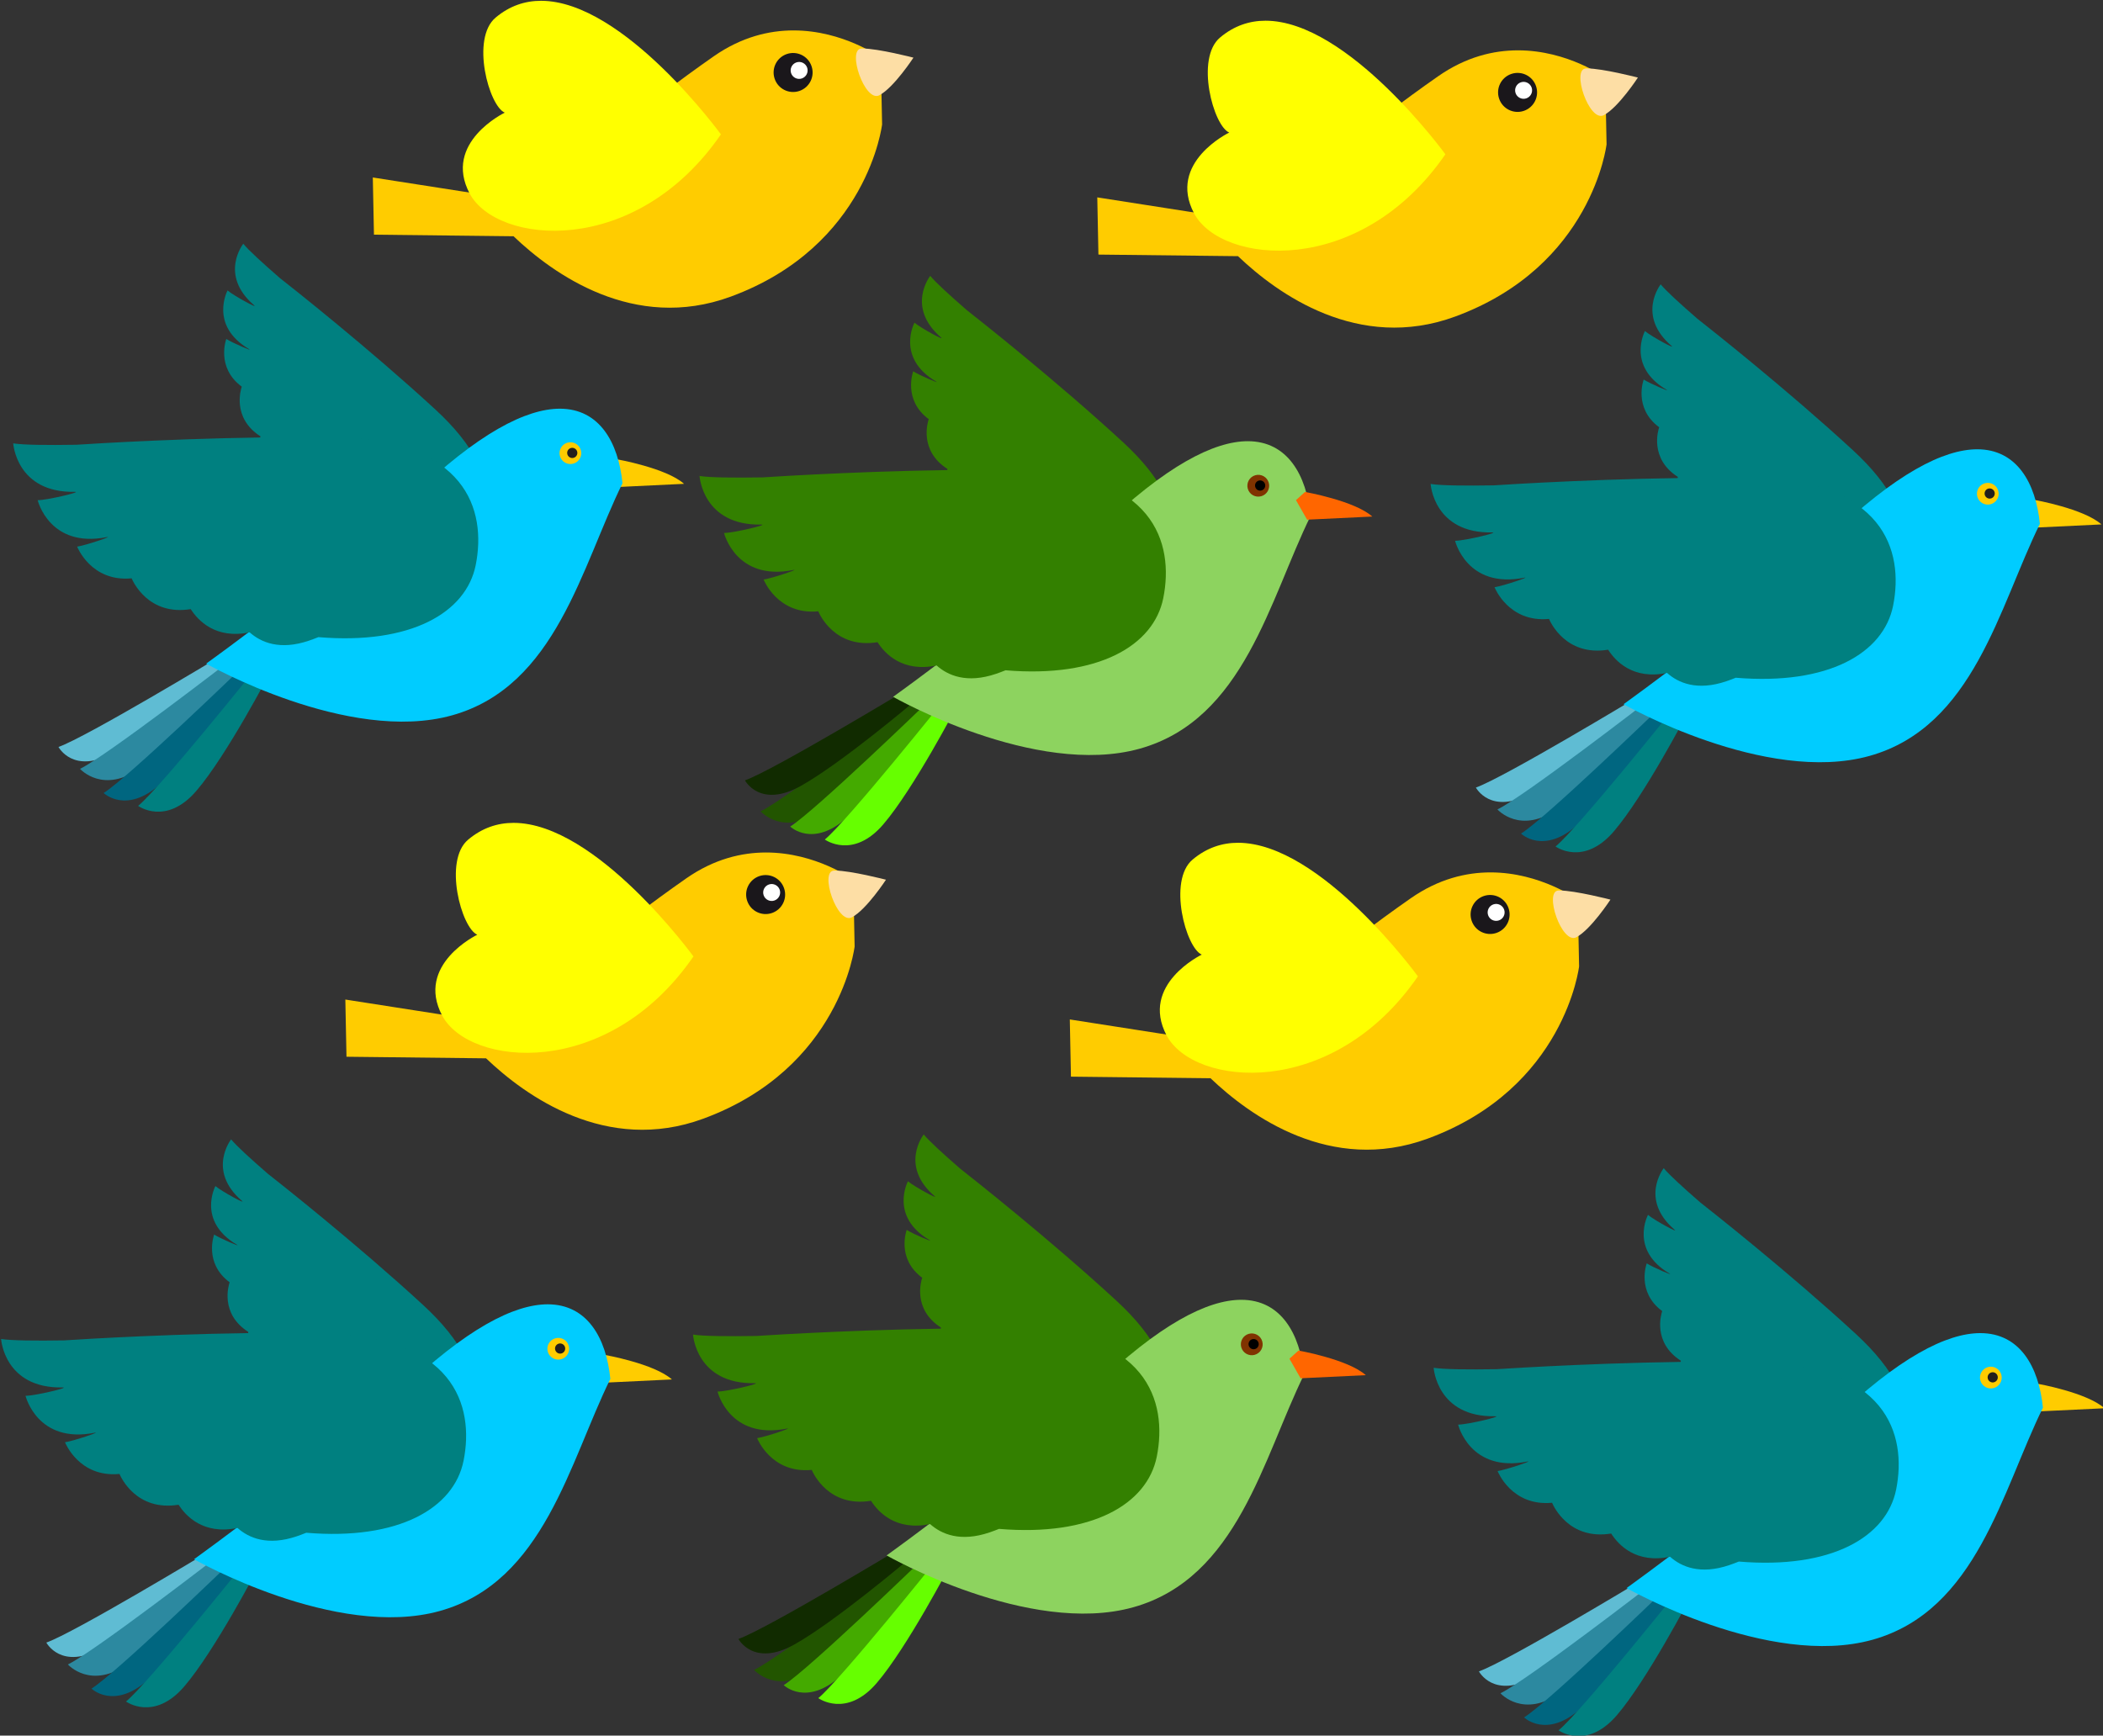 <?xml version="1.0" encoding="UTF-8" standalone="no"?>
<!-- Created with Inkscape (http://www.inkscape.org/) -->

<svg
   width="8.935in"
   height="7.375in"
   viewBox="0 0 226.954 187.329"
   version="1.1"
   id="svg5"
   sodipodi:docname="10birds.svg"
   xmlns:inkscape="http://www.inkscape.org/namespaces/inkscape"
   xmlns:sodipodi="http://sodipodi.sourceforge.net/DTD/sodipodi-0.dtd"
   xmlns:xlink="http://www.w3.org/1999/xlink"
   xmlns="http://www.w3.org/2000/svg"
   xmlns:svg="http://www.w3.org/2000/svg">
  <rect x="0" y="0" width="226.954" height="187.329" fill="#333333" stroke="none"/>
  <sodipodi:namedview
     id="namedview7"
     pagecolor="#ffffff"
     bordercolor="#000000"
     borderopacity="0.25"
     inkscape:showpageshadow="2"
     inkscape:pageopacity="0.0"
     inkscape:pagecheckerboard="0"
     inkscape:deskcolor="#d1d1d1"
     inkscape:document-units="mm"
     showgrid="false" />
  <defs
     id="defs2">
    <linearGradient
       id="linearGradient31343-5"
       gradientUnits="userSpaceOnUse"
       gradientTransform="matrix(0.036,1.793,1.793,-0.036,210.37,334.48)">
      <stop
         id="stop31345-5"
         style="stop-color:#fddea5"
         offset="0" />
      <stop
         id="stop31347-8"
         style="stop-color:#f5a800"
         offset="1" />
    </linearGradient>
    <clipPath
       id="clipPath31355-3"
       clipPathUnits="userSpaceOnUse">
      <path
         id="path31357-0"
         d="M 0,504 H 504 V 0 H 0 Z" />
    </clipPath>
    <linearGradient
       inkscape:collect="always"
       xlink:href="#linearGradient31343-5"
       id="linearGradient5582"
       gradientUnits="userSpaceOnUse"
       gradientTransform="matrix(0.036,1.793,1.793,-0.036,210.37,334.48)" />
    <linearGradient
       inkscape:collect="always"
       xlink:href="#linearGradient31343-5"
       id="linearGradient1020"
       gradientUnits="userSpaceOnUse"
       gradientTransform="matrix(0.036,1.793,1.793,-0.036,210.37,334.48)" />
    <linearGradient
       inkscape:collect="always"
       xlink:href="#linearGradient31343-5"
       id="linearGradient1278"
       gradientUnits="userSpaceOnUse"
       gradientTransform="matrix(0.036,1.793,1.793,-0.036,210.37,334.48)" />
    <linearGradient
       inkscape:collect="always"
       xlink:href="#linearGradient31343-5"
       id="linearGradient1280"
       gradientUnits="userSpaceOnUse"
       gradientTransform="matrix(0.036,1.793,1.793,-0.036,210.37,334.48)" />
  </defs>
  <g
     inkscape:label="Layer 1"
     inkscape:groupmode="layer"
     id="layer1"
     transform="translate(-11.866,-183.542)">
    <g
       id="g1574"
       transform="matrix(-0.146,0,0,0.146,148.144,229.742)">
      <g
         id="g31313"
         style="fill:#ffcc00"
         transform="matrix(-4.924,0,0,-4.924,1286.4,1889.1)">
        <g
           id="g31319"
           style="fill:#ffcc00">
          <g
             id="g31321"
             style="fill:#ffcc00">
            <path
               id="path31329"
               style="fill:#ffcc00"
               d="m 174.72,316.05 c -10.35,-7.2 -23.001,-17.766 -30.053,-21.499 l -21.138,3.297 0.171,-8.588 20.952,-0.238 c 5.897,-5.634 18.049,-14.409 32.593,-9.069 20.612,7.569 22.735,25.862 22.735,25.862 l -0.199,10.018 c 0,0 -5.579,4.092 -13.096,4.092 -3.668,0 -7.797,-0.974 -11.965,-3.875" />
          </g>
        </g>
      </g>
      <g
         id="g31331"
         inkscape:export-ydpi="72"
         inkscape:export-xdpi="72"
         inkscape:export-filename="C:\Users\star\Desktop\siteLUCIANA.png"
         transform="matrix(-4.924,0,0,-4.924,1286.4,1889.1)">
        <g
           id="g31333">
          <g
             id="g31339">
            <g
               id="g31341">
              <path
                 id="path31349"
                 style="fill:url(#linearGradient5582)"
                 d="m 196.9,317.21 c -2.267,-0.061 0.489,-8.189 2.68,-7.014 2.191,1.174 5.106,5.644 5.106,5.644 0,0 -5.304,1.371 -7.648,1.371 -0.048,0 -0.093,0 -0.138,-0.001" />
            </g>
          </g>
        </g>
      </g>
      <g
         id="g31351"
         inkscape:export-ydpi="72"
         inkscape:export-xdpi="72"
         inkscape:export-filename="C:\Users\star\Desktop\siteLUCIANA.png"
         transform="matrix(-4.924,0,0,-4.924,1286.4,1889.1)">
        <g
           id="g31353"
           clip-path="url(#clipPath31355-3)">
          <g
             id="g31359"
             transform="translate(183.85,312.67)">
            <path
               id="path31361"
               style="fill:#1a171b"
               d="M 0,0 C 0.518,-1.533 2.178,-2.352 3.71,-1.834 5.241,-1.314 6.065,0.347 5.542,1.879 5.025,3.412 3.363,4.23 1.829,3.712 0.301,3.191 -0.52,1.531 0,0" />
          </g>
          <g
             id="g31363"
             transform="translate(186.32,313.51)">
            <path
               id="path31365"
               style="fill:#ffffff"
               d="M 0,0 C 0.226,-0.664 0.95,-1.021 1.613,-0.795 2.28,-0.569 2.637,0.153 2.414,0.818 2.185,1.485 1.461,1.841 0.797,1.615 0.131,1.39 -0.226,0.667 0,0" />
          </g>
        </g>
      </g>
      <g
         id="g31367"
         style="fill:#ffff00"
         inkscape:export-ydpi="72"
         inkscape:export-filename="C:\Users\star\Desktop\siteLUCIANA.png"
         transform="matrix(-4.924,0,0,-4.924,1286.4,1889.1)"
         inkscape:export-xdpi="72">
        <g
           id="g31369"
           style="fill:#ffff00">
          <g
             id="g31375"
             style="fill:#ffff00">
            <g
               id="g31377"
               style="fill:#ffff00">
              <path
                 id="path31385"
                 style="fill:#ffff00"
                 d="m 141.96,321.85 c -3.748,-3.15 -1,-13.274 1.377,-14.27 0,0 -9.328,-4.474 -5.274,-12.135 4.054,-7.661 24.874,-9.776 37.721,8.873 0,0 -14.574,20.053 -26.998,20.056 -2.396,0 -4.71,-0.745 -6.826,-2.524" />
            </g>
          </g>
        </g>
      </g>
    </g>
    <g
       id="g29995"
       inkscape:export-ydpi="72"
       inkscape:export-xdpi="72"
       inkscape:export-filename="C:\Users\star\Desktop\siteLUCIANA.png"
       transform="matrix(0.724,0,0,0.724,-179.804,274.137)">
      <g
         id="g20316"
         style="fill:#ffcc00"
         inkscape:export-ydpi="72"
         inkscape:export-filename="C:\Users\star\Desktop\siteLUCIANA.png"
         transform="matrix(1.25,0,0,-1.25,354.89,76.859)"
         inkscape:export-xdpi="72">
        <path
           id="path20318"
           style="fill:#ffcc00"
           d="M 0,0 C 0,0 5.903,-1.043 8.001,-2.926 L 0.248,-3.297 -1.075,-0.973 Z" />
      </g>
      <g
         id="g29954">
        <g
           id="g20168"
           style="fill:#5fbcd3"
           inkscape:export-ydpi="72"
           inkscape:export-filename="C:\Users\star\Desktop\siteLUCIANA.png"
           transform="matrix(1.25,0,0,-1.25,191.72,664.58)"
           inkscape:export-xdpi="72">
          <g
             id="g20170"
             style="fill:#5fbcd3">
            <g
               id="g20176"
               style="fill:#5fbcd3">
              <g
                 id="g20178"
                 style="fill:#5fbcd3">
                <path
                   id="path20186"
                   style="fill:#5fbcd3"
                   d="m 63.94,435.87 c 0,0 1.774,-3.374 6.628,-0.671 4.856,2.705 13.616,10.146 13.616,10.146 l -1.033,1.283 c 0,0 -15.938,-9.618 -19.211,-10.758" />
              </g>
            </g>
          </g>
        </g>
        <g
           id="g20188"
           style="fill:#2c89a0"
           inkscape:export-ydpi="72"
           inkscape:export-filename="C:\Users\star\Desktop\siteLUCIANA.png"
           transform="matrix(1.25,0,0,-1.25,191.72,664.58)"
           inkscape:export-xdpi="72">
          <g
             id="g20190"
             style="fill:#2c89a0">
            <g
               id="g20196"
               style="fill:#2c89a0">
              <g
                 id="g20198"
                 style="fill:#2c89a0">
                <path
                   id="path20206"
                   style="fill:#2c89a0"
                   d="m 66.511,433.26 c 0,0 2.747,-3.113 7.26,0.129 4.516,3.241 11.77,11.598 11.77,11.598 l -1.173,1.157 c 0,0 -14.735,-11.377 -17.857,-12.884" />
              </g>
            </g>
          </g>
        </g>
        <g
           id="g20208"
           style="fill:#006680"
           inkscape:export-ydpi="72"
           inkscape:export-filename="C:\Users\star\Desktop\siteLUCIANA.png"
           transform="matrix(1.25,0,0,-1.25,191.72,664.58)"
           inkscape:export-xdpi="72">
          <g
             id="g20210"
             style="fill:#006680">
            <g
               id="g20216"
               style="fill:#006680">
              <g
                 id="g20218"
                 style="fill:#006680">
                <path
                   id="path20226"
                   style="fill:#006680"
                   d="m 69.326,430.38 c 0,0 2.679,-2.621 6.807,1.101 4.127,3.722 10.804,12.666 10.804,12.666 l -1.293,1.019 c 0,0 -13.383,-12.943 -16.318,-14.786" />
              </g>
            </g>
          </g>
        </g>
        <g
           id="g20228"
           style="fill:#008080"
           inkscape:export-ydpi="72"
           inkscape:export-filename="C:\Users\star\Desktop\siteLUCIANA.png"
           transform="matrix(1.25,0,0,-1.25,191.72,664.58)"
           inkscape:export-xdpi="72">
          <g
             id="g20230"
             style="fill:#008080">
            <g
               id="g20236"
               style="fill:#008080">
              <g
                 id="g20238"
                 style="fill:#008080">
                <path
                   id="path20246"
                   style="fill:#008080"
                   d="m 73.44,428.84 c 0,0 3.324,-2.421 6.944,1.794 3.622,4.216 8.775,14.099 8.775,14.099 l -1.413,0.847 c 0,0 -11.629,-14.538 -14.306,-16.74" />
              </g>
            </g>
          </g>
        </g>
        <g
           id="g20248"
           style="fill:#008080"
           inkscape:export-ydpi="72"
           inkscape:export-filename="C:\Users\star\Desktop\siteLUCIANA.png"
           transform="matrix(1.25,0,0,-1.25,191.72,664.58)"
           inkscape:export-xdpi="72">
          <g
             id="g20250"
             style="fill:#008080">
            <g
               id="g20256"
               style="fill:#008080">
              <g
                 id="g20258"
                 style="fill:#008080">
                <path
                   id="path20266"
                   style="fill:#008080"
                   d="m 87.264,488.55 c 0.546,-0.467 -2.391,1.108 -3.162,1.765 0,0 -2.228,-4.162 2.556,-6.992 0.589,-0.349 -1.939,0.713 -2.706,1.208 0,0 -1.273,-3.386 1.845,-5.692 -0.113,-0.324 -1.189,-3.732 2.226,-5.921 -0.205,-1.233 -0.179,-3.714 2.69,-5.373 0.163,-1.421 0.971,-3.201 3.674,-4.354 0.278,-0.116 0.573,-0.232 0.884,-0.345 6.057,-6.415 12.009,-7.629 15.69,-4.874 4.253,3.185 7.317,9.487 -2.048,18.117 -7.983,7.358 -17.244,14.664 -18.574,15.706 -2.052,1.783 -3.727,3.312 -4.362,4.088 0,0 -2.925,-3.704 1.287,-7.333" />
              </g>
            </g>
          </g>
        </g>
        <g
           id="g20268"
           style="fill:#00ccff"
           inkscape:export-ydpi="72"
           inkscape:export-filename="C:\Users\star\Desktop\siteLUCIANA.png"
           transform="matrix(1.25,0,0,-1.25,191.72,664.58)"
           inkscape:export-xdpi="72">
          <g
             id="g20270"
             style="fill:#00ccff">
            <g
               id="g20276"
               style="fill:#00ccff">
              <g
                 id="g20278"
                 style="fill:#00ccff">
                <path
                   id="path20286"
                   style="fill:#00ccff"
                   d="m 106.07,465.68 c -9.27,-8.96 -24.52,-19.872 -24.52,-19.872 0,0 16.915,-9.637 29.331,-6.165 12.417,3.472 15.451,17.788 20.317,27.677 -0.49,4.863 -2.746,8.891 -7.469,8.892 -3.987,0 -9.732,-2.87 -17.659,-10.532" />
              </g>
            </g>
          </g>
        </g>
        <g
           id="g20288"
           style="fill:#008080"
           inkscape:export-ydpi="72"
           inkscape:export-filename="C:\Users\star\Desktop\siteLUCIANA.png"
           transform="matrix(1.25,0,0,-1.25,191.72,664.58)"
           inkscape:export-xdpi="72">
          <g
             id="g20290"
             style="fill:#008080">
            <g
               id="g20296"
               style="fill:#008080">
              <g
                 id="g20298"
                 style="fill:#008080">
                <path
                   id="path20306"
                   style="fill:#008080"
                   d="m 66.051,471.91 c -3.415,-0.055 -6.262,-0.027 -7.508,0.166 0,0 0.371,-5.919 7.351,-5.78 0.906,0.019 -3.166,-0.971 -4.435,-0.999 0,0 1.405,-5.762 8.251,-4.4 0.845,0.168 -2.41,-0.957 -3.544,-1.137 0,0 1.649,-4.237 6.497,-3.78 0.167,-0.396 2.018,-4.486 7.047,-3.671 0.844,-1.323 2.946,-3.623 7.022,-2.767 1.342,-1.194 3.589,-2.182 7.086,-0.991 0.357,0.121 0.731,0.262 1.115,0.416 11.042,-0.923 17.629,2.933 18.761,8.596 1.31,6.543 -1.108,15.005 -17.103,15.228 -1.245,0.017 -2.499,0.025 -3.752,0.025 -12.479,0 -24.864,-0.78 -26.788,-0.906" />
              </g>
            </g>
          </g>
        </g>
        <g
           id="g20320"
           style="fill:#ffcc00"
           inkscape:export-ydpi="72"
           inkscape:export-filename="C:\Users\star\Desktop\siteLUCIANA.png"
           transform="matrix(1.25,0,0,-1.25,346.39,76.378)"
           inkscape:export-xdpi="72">
          <path
             id="path20322"
             style="fill:#ffcc00"
             d="M 0,0 C 0.194,-0.691 0.908,-1.093 1.6,-0.9 2.288,-0.707 2.692,0.007 2.498,0.698 2.305,1.388 1.59,1.791 0.9,1.598 0.21,1.405 -0.191,0.689 0,0" />
        </g>
        <g
           id="g20324"
           style="fill:#241f1c"
           inkscape:export-ydpi="72"
           inkscape:export-filename="C:\Users\star\Desktop\siteLUCIANA.png"
           transform="matrix(1.25,0,0,-1.25,347.5,76.112)"
           inkscape:export-xdpi="72">
          <path
             id="path20326"
             style="fill:#241f1c"
             d="M 0,0 C 0.09,-0.323 0.423,-0.513 0.746,-0.422 1.069,-0.332 1.259,0.003 1.168,0.326 1.077,0.649 0.742,0.839 0.419,0.748 0.097,0.658 -0.091,0.324 0,0" />
        </g>
      </g>
    </g>
    <g
       id="g30039"
       inkscape:export-ydpi="72"
       inkscape:export-xdpi="72"
       inkscape:export-filename="C:\Users\star\Desktop\siteLUCIANA.png"
       transform="matrix(-0.726,0,0,0.726,529.753,266.053)">
      <g
         id="g20028"
         style="fill:#225500"
         inkscape:export-ydpi="72"
         inkscape:export-filename="C:\Users\star\Desktop\siteLUCIANA.png"
         transform="matrix(1.25,0,0,-1.25,53.032,677.43)"
         inkscape:export-xdpi="72">
        <g
           id="g20030"
           style="fill:#225500">
          <g
             id="g20036"
             style="fill:#225500">
            <g
               id="g20038"
               style="fill:#225500">
              <path
                 id="path20046"
                 style="fill:#225500"
                 d="m 419.54,445.98 c 0,0 7.254,-8.357 11.769,-11.599 4.514,-3.243 7.261,-0.13 7.261,-0.13 -3.122,1.508 -17.857,12.885 -17.857,12.885 z" />
            </g>
          </g>
        </g>
      </g>
      <g
         id="g29904"
         transform="translate(-74.438,-19.496)">
        <g
           id="g20008"
           style="fill:#112b00"
           inkscape:export-ydpi="72"
           inkscape:export-filename="C:\Users\star\Desktop\siteLUCIANA.png"
           transform="matrix(1.25,0,0,-1.25,126.58,695.6)"
           inkscape:export-xdpi="72">
          <g
             id="g20010"
             style="fill:#112b00">
            <g
               id="g20016"
               style="fill:#112b00">
              <g
                 id="g20018"
                 style="fill:#112b00">
                <path
                   id="path20026"
                   style="fill:#112b00"
                   d="m 420.9,446.35 c 0,0 8.761,-7.44 13.616,-10.146 4.855,-2.703 6.63,0.671 6.63,0.671 -3.274,1.14 -19.213,10.758 -19.213,10.758 z" />
              </g>
            </g>
          </g>
        </g>
        <g
           id="g20048"
           style="fill:#44aa00"
           inkscape:export-ydpi="72"
           inkscape:export-filename="C:\Users\star\Desktop\siteLUCIANA.png"
           transform="matrix(1.25,0,0,-1.25,126.58,695.6)"
           inkscape:export-xdpi="72">
          <g
             id="g20050"
             style="fill:#44aa00">
            <g
               id="g20056"
               style="fill:#44aa00">
              <g
                 id="g20058"
                 style="fill:#44aa00">
                <path
                   id="path20066"
                   style="fill:#44aa00"
                   d="m 418.15,445.15 c 0,0 6.678,-8.944 10.805,-12.666 4.128,-3.722 6.807,-1.101 6.807,-1.101 -2.935,1.843 -16.318,14.786 -16.318,14.786 z" />
              </g>
            </g>
          </g>
        </g>
        <g
           id="g20068"
           style="fill:#66ff00"
           inkscape:export-ydpi="72"
           inkscape:export-filename="C:\Users\star\Desktop\siteLUCIANA.png"
           transform="matrix(1.25,0,0,-1.25,126.58,695.6)"
           inkscape:export-xdpi="72">
          <g
             id="g20070"
             style="fill:#66ff00">
            <g
               id="g20076"
               style="fill:#66ff00">
              <g
                 id="g20078"
                 style="fill:#66ff00">
                <path
                   id="path20086"
                   style="fill:#66ff00"
                   d="m 415.93,445.73 c 0,0 5.153,-9.882 8.774,-14.099 3.622,-4.216 6.944,-1.793 6.944,-1.793 -2.675,2.201 -14.305,16.739 -14.305,16.739 z" />
              </g>
            </g>
          </g>
        </g>
        <g
           id="g20088"
           style="fill:#338000"
           inkscape:export-ydpi="72"
           inkscape:export-filename="C:\Users\star\Desktop\siteLUCIANA.png"
           transform="matrix(1.25,0,0,-1.25,126.58,695.6)"
           inkscape:export-xdpi="72">
          <g
             id="g20090"
             style="fill:#338000">
            <g
               id="g20096"
               style="fill:#338000">
              <g
                 id="g20098"
                 style="fill:#338000">
                <path
                   id="path20106"
                   style="fill:#338000"
                   d="m 414.75,492.79 c -1.331,-1.042 -10.591,-8.347 -18.574,-15.706 -9.366,-8.63 -6.301,-14.932 -2.048,-18.117 3.68,-2.755 9.633,-1.541 15.689,4.874 0.312,0.113 0.607,0.229 0.884,0.346 2.704,1.153 3.512,2.932 3.675,4.353 2.869,1.658 2.895,4.14 2.691,5.373 3.413,2.189 2.339,5.597 2.225,5.921 3.117,2.306 1.844,5.693 1.844,5.693 -0.766,-0.497 -3.294,-1.558 -2.705,-1.209 4.783,2.83 2.555,6.992 2.555,6.992 -0.77,-0.657 -3.708,-2.232 -3.161,-1.764 4.212,3.628 1.287,7.332 1.287,7.332 -0.635,-0.776 -2.31,-2.305 -4.362,-4.088" />
              </g>
            </g>
          </g>
        </g>
        <g
           id="g20108"
           style="fill:#8dd35f"
           inkscape:export-ydpi="72"
           inkscape:export-filename="C:\Users\star\Desktop\siteLUCIANA.png"
           transform="matrix(1.25,0,0,-1.25,126.58,695.6)"
           inkscape:export-xdpi="72">
          <g
             id="g20110"
             style="fill:#8dd35f">
            <g
               id="g20116"
               style="fill:#8dd35f">
              <g
                 id="g20118"
                 style="fill:#8dd35f">
                <path
                   id="path20126"
                   style="fill:#8dd35f"
                   d="m 373.88,468.32 c 4.866,-9.89 7.9,-24.205 20.317,-27.677 12.416,-3.472 29.331,6.165 29.331,6.165 0,0 -15.25,10.911 -24.521,19.872 -7.926,7.662 -13.671,10.532 -17.658,10.532 -4.723,-10e-4 -6.979,-4.029 -7.469,-8.892" />
              </g>
            </g>
          </g>
        </g>
        <g
           id="g20128"
           style="fill:#338000"
           inkscape:export-ydpi="72"
           inkscape:export-filename="C:\Users\star\Desktop\siteLUCIANA.png"
           transform="matrix(1.25,0,0,-1.25,126.58,695.6)"
           inkscape:export-xdpi="72">
          <g
             id="g20130"
             style="fill:#338000">
            <g
               id="g20136"
               style="fill:#338000">
              <g
                 id="g20138"
                 style="fill:#338000">
                <path
                   id="path20146"
                   style="fill:#338000"
                   d="m 408.5,473.79 c -15.995,-0.223 -18.413,-8.685 -17.103,-15.228 1.131,-5.663 7.719,-9.519 18.761,-8.596 0.384,-0.154 0.758,-0.295 1.115,-0.416 3.497,-1.191 5.743,-0.203 7.085,0.991 4.076,-0.856 6.179,1.443 7.023,2.767 5.029,-0.815 6.88,3.274 7.047,3.672 4.847,-0.458 6.497,3.779 6.497,3.779 -1.134,0.179 -4.389,1.305 -3.544,1.137 6.845,-1.362 8.251,4.4 8.251,4.4 -1.27,0.028 -5.341,1.018 -4.434,0.999 6.979,-0.138 7.35,5.78 7.35,5.78 -1.246,-0.193 -4.094,-0.221 -7.508,-0.166 -1.925,0.126 -14.311,0.906 -26.789,0.906 -1.254,0 -2.506,-0.008 -3.751,-0.025" />
              </g>
            </g>
          </g>
        </g>
        <g
           id="g20156"
           style="fill:#ff6600"
           inkscape:export-ydpi="72"
           inkscape:export-filename="C:\Users\star\Desktop\siteLUCIANA.png"
           transform="matrix(1.25,0,0,-1.25,594.76,106.63)"
           inkscape:export-xdpi="72">
          <path
             id="path20158"
             style="fill:#ff6600"
             d="m 0,0 c 0,0 -5.903,-1.043 -8.001,-2.926 l 7.753,-0.371 1.323,2.324 z" />
        </g>
        <g
           id="g20160"
           style="fill:#803300"
           inkscape:export-ydpi="72"
           inkscape:export-filename="C:\Users\star\Desktop\siteLUCIANA.png"
           transform="matrix(1.25,0,0,-1.25,603.27,106.14)"
           inkscape:export-xdpi="72">
          <path
             id="path20162"
             style="fill:#803300"
             d="m 0,0 c -0.194,-0.691 -0.908,-1.093 -1.6,-0.9 -0.688,0.193 -1.092,0.907 -0.898,1.598 0.193,0.69 0.908,1.093 1.598,0.9 C -0.21,1.405 0.191,0.689 0,0" />
        </g>
        <g
           id="g20164"
           style="fill:#000000"
           inkscape:export-ydpi="72"
           inkscape:export-filename="C:\Users\star\Desktop\siteLUCIANA.png"
           transform="matrix(1.25,0,0,-1.25,602.16,105.88)"
           inkscape:export-xdpi="72">
          <path
             id="path20166"
             style="fill:#000000"
             d="m 0,0 c -0.09,-0.323 -0.423,-0.513 -0.746,-0.422 -0.323,0.09 -0.513,0.425 -0.422,0.748 0.091,0.323 0.426,0.513 0.749,0.422 C -0.097,0.658 0.091,0.324 0,0" />
        </g>
      </g>
    </g>
    <g
       id="g650"
       inkscape:export-ydpi="72"
       inkscape:export-xdpi="72"
       inkscape:export-filename="C:\Users\star\Desktop\siteLUCIANA.png"
       transform="matrix(0.724,0,0,0.724,-178.494,177.47)">
      <g
         id="g568"
         style="fill:#ffcc00"
         inkscape:export-ydpi="72"
         inkscape:export-filename="C:\Users\star\Desktop\siteLUCIANA.png"
         transform="matrix(1.25,0,0,-1.25,354.89,76.859)"
         inkscape:export-xdpi="72">
        <path
           id="path566"
           style="fill:#ffcc00"
           d="M 0,0 C 0,0 5.903,-1.043 8.001,-2.926 L 0.248,-3.297 -1.075,-0.973 Z" />
      </g>
      <g
         id="g648">
        <g
           id="g578"
           style="fill:#5fbcd3"
           inkscape:export-ydpi="72"
           inkscape:export-filename="C:\Users\star\Desktop\siteLUCIANA.png"
           transform="matrix(1.25,0,0,-1.25,191.72,664.58)"
           inkscape:export-xdpi="72">
          <g
             id="g576"
             style="fill:#5fbcd3">
            <g
               id="g574"
               style="fill:#5fbcd3">
              <g
                 id="g572"
                 style="fill:#5fbcd3">
                <path
                   id="path570"
                   style="fill:#5fbcd3"
                   d="m 63.94,435.87 c 0,0 1.774,-3.374 6.628,-0.671 4.856,2.705 13.616,10.146 13.616,10.146 l -1.033,1.283 c 0,0 -15.938,-9.618 -19.211,-10.758" />
              </g>
            </g>
          </g>
        </g>
        <g
           id="g588"
           style="fill:#2c89a0"
           inkscape:export-ydpi="72"
           inkscape:export-filename="C:\Users\star\Desktop\siteLUCIANA.png"
           transform="matrix(1.25,0,0,-1.25,191.72,664.58)"
           inkscape:export-xdpi="72">
          <g
             id="g586"
             style="fill:#2c89a0">
            <g
               id="g584"
               style="fill:#2c89a0">
              <g
                 id="g582"
                 style="fill:#2c89a0">
                <path
                   id="path580"
                   style="fill:#2c89a0"
                   d="m 66.511,433.26 c 0,0 2.747,-3.113 7.26,0.129 4.516,3.241 11.77,11.598 11.77,11.598 l -1.173,1.157 c 0,0 -14.735,-11.377 -17.857,-12.884" />
              </g>
            </g>
          </g>
        </g>
        <g
           id="g598"
           style="fill:#006680"
           inkscape:export-ydpi="72"
           inkscape:export-filename="C:\Users\star\Desktop\siteLUCIANA.png"
           transform="matrix(1.25,0,0,-1.25,191.72,664.58)"
           inkscape:export-xdpi="72">
          <g
             id="g596"
             style="fill:#006680">
            <g
               id="g594"
               style="fill:#006680">
              <g
                 id="g592"
                 style="fill:#006680">
                <path
                   id="path590"
                   style="fill:#006680"
                   d="m 69.326,430.38 c 0,0 2.679,-2.621 6.807,1.101 4.127,3.722 10.804,12.666 10.804,12.666 l -1.293,1.019 c 0,0 -13.383,-12.943 -16.318,-14.786" />
              </g>
            </g>
          </g>
        </g>
        <g
           id="g608"
           style="fill:#008080"
           inkscape:export-ydpi="72"
           inkscape:export-filename="C:\Users\star\Desktop\siteLUCIANA.png"
           transform="matrix(1.25,0,0,-1.25,191.72,664.58)"
           inkscape:export-xdpi="72">
          <g
             id="g606"
             style="fill:#008080">
            <g
               id="g604"
               style="fill:#008080">
              <g
                 id="g602"
                 style="fill:#008080">
                <path
                   id="path600"
                   style="fill:#008080"
                   d="m 73.44,428.84 c 0,0 3.324,-2.421 6.944,1.794 3.622,4.216 8.775,14.099 8.775,14.099 l -1.413,0.847 c 0,0 -11.629,-14.538 -14.306,-16.74" />
              </g>
            </g>
          </g>
        </g>
        <g
           id="g618"
           style="fill:#008080"
           inkscape:export-ydpi="72"
           inkscape:export-filename="C:\Users\star\Desktop\siteLUCIANA.png"
           transform="matrix(1.25,0,0,-1.25,191.72,664.58)"
           inkscape:export-xdpi="72">
          <g
             id="g616"
             style="fill:#008080">
            <g
               id="g614"
               style="fill:#008080">
              <g
                 id="g612"
                 style="fill:#008080">
                <path
                   id="path610"
                   style="fill:#008080"
                   d="m 87.264,488.55 c 0.546,-0.467 -2.391,1.108 -3.162,1.765 0,0 -2.228,-4.162 2.556,-6.992 0.589,-0.349 -1.939,0.713 -2.706,1.208 0,0 -1.273,-3.386 1.845,-5.692 -0.113,-0.324 -1.189,-3.732 2.226,-5.921 -0.205,-1.233 -0.179,-3.714 2.69,-5.373 0.163,-1.421 0.971,-3.201 3.674,-4.354 0.278,-0.116 0.573,-0.232 0.884,-0.345 6.057,-6.415 12.009,-7.629 15.69,-4.874 4.253,3.185 7.317,9.487 -2.048,18.117 -7.983,7.358 -17.244,14.664 -18.574,15.706 -2.052,1.783 -3.727,3.312 -4.362,4.088 0,0 -2.925,-3.704 1.287,-7.333" />
              </g>
            </g>
          </g>
        </g>
        <g
           id="g628"
           style="fill:#00ccff"
           inkscape:export-ydpi="72"
           inkscape:export-filename="C:\Users\star\Desktop\siteLUCIANA.png"
           transform="matrix(1.25,0,0,-1.25,191.72,664.58)"
           inkscape:export-xdpi="72">
          <g
             id="g626"
             style="fill:#00ccff">
            <g
               id="g624"
               style="fill:#00ccff">
              <g
                 id="g622"
                 style="fill:#00ccff">
                <path
                   id="path620"
                   style="fill:#00ccff"
                   d="m 106.07,465.68 c -9.27,-8.96 -24.52,-19.872 -24.52,-19.872 0,0 16.915,-9.637 29.331,-6.165 12.417,3.472 15.451,17.788 20.317,27.677 -0.49,4.863 -2.746,8.891 -7.469,8.892 -3.987,0 -9.732,-2.87 -17.659,-10.532" />
              </g>
            </g>
          </g>
        </g>
        <g
           id="g638"
           style="fill:#008080"
           inkscape:export-ydpi="72"
           inkscape:export-filename="C:\Users\star\Desktop\siteLUCIANA.png"
           transform="matrix(1.25,0,0,-1.25,191.72,664.58)"
           inkscape:export-xdpi="72">
          <g
             id="g636"
             style="fill:#008080">
            <g
               id="g634"
               style="fill:#008080">
              <g
                 id="g632"
                 style="fill:#008080">
                <path
                   id="path630"
                   style="fill:#008080"
                   d="m 66.051,471.91 c -3.415,-0.055 -6.262,-0.027 -7.508,0.166 0,0 0.371,-5.919 7.351,-5.78 0.906,0.019 -3.166,-0.971 -4.435,-0.999 0,0 1.405,-5.762 8.251,-4.4 0.845,0.168 -2.41,-0.957 -3.544,-1.137 0,0 1.649,-4.237 6.497,-3.78 0.167,-0.396 2.018,-4.486 7.047,-3.671 0.844,-1.323 2.946,-3.623 7.022,-2.767 1.342,-1.194 3.589,-2.182 7.086,-0.991 0.357,0.121 0.731,0.262 1.115,0.416 11.042,-0.923 17.629,2.933 18.761,8.596 1.31,6.543 -1.108,15.005 -17.103,15.228 -1.245,0.017 -2.499,0.025 -3.752,0.025 -12.479,0 -24.864,-0.78 -26.788,-0.906" />
              </g>
            </g>
          </g>
        </g>
        <g
           id="g642"
           style="fill:#ffcc00"
           inkscape:export-ydpi="72"
           inkscape:export-filename="C:\Users\star\Desktop\siteLUCIANA.png"
           transform="matrix(1.25,0,0,-1.25,346.39,76.378)"
           inkscape:export-xdpi="72">
          <path
             id="path640"
             style="fill:#ffcc00"
             d="M 0,0 C 0.194,-0.691 0.908,-1.093 1.6,-0.9 2.288,-0.707 2.692,0.007 2.498,0.698 2.305,1.388 1.59,1.791 0.9,1.598 0.21,1.405 -0.191,0.689 0,0" />
        </g>
        <g
           id="g646"
           style="fill:#241f1c"
           inkscape:export-ydpi="72"
           inkscape:export-filename="C:\Users\star\Desktop\siteLUCIANA.png"
           transform="matrix(1.25,0,0,-1.25,347.5,76.112)"
           inkscape:export-xdpi="72">
          <path
             id="path644"
             style="fill:#241f1c"
             d="M 0,0 C 0.09,-0.323 0.423,-0.513 0.746,-0.422 1.069,-0.332 1.259,0.003 1.168,0.326 1.077,0.649 0.742,0.839 0.419,0.748 0.097,0.658 -0.091,0.324 0,0" />
        </g>
      </g>
    </g>
    <g
       id="g650-8"
       inkscape:export-ydpi="72"
       inkscape:export-xdpi="72"
       inkscape:export-filename="C:\Users\star\Desktop\siteLUCIANA.png"
       transform="matrix(0.724,0,0,0.724,-25.201,277.246)">
      <g
         id="g568-0"
         style="fill:#ffcc00"
         inkscape:export-ydpi="72"
         inkscape:export-filename="C:\Users\star\Desktop\siteLUCIANA.png"
         transform="matrix(1.25,0,0,-1.25,354.89,76.859)"
         inkscape:export-xdpi="72">
        <path
           id="path566-2"
           style="fill:#ffcc00"
           d="M 0,0 C 0,0 5.903,-1.043 8.001,-2.926 L 0.248,-3.297 -1.075,-0.973 Z" />
      </g>
      <g
         id="g648-4">
        <g
           id="g578-8"
           style="fill:#5fbcd3"
           inkscape:export-ydpi="72"
           inkscape:export-filename="C:\Users\star\Desktop\siteLUCIANA.png"
           transform="matrix(1.25,0,0,-1.25,191.72,664.58)"
           inkscape:export-xdpi="72">
          <g
             id="g576-3"
             style="fill:#5fbcd3">
            <g
               id="g574-9"
               style="fill:#5fbcd3">
              <g
                 id="g572-0"
                 style="fill:#5fbcd3">
                <path
                   id="path570-5"
                   style="fill:#5fbcd3"
                   d="m 63.94,435.87 c 0,0 1.774,-3.374 6.628,-0.671 4.856,2.705 13.616,10.146 13.616,10.146 l -1.033,1.283 c 0,0 -15.938,-9.618 -19.211,-10.758" />
              </g>
            </g>
          </g>
        </g>
        <g
           id="g588-2"
           style="fill:#2c89a0"
           inkscape:export-ydpi="72"
           inkscape:export-filename="C:\Users\star\Desktop\siteLUCIANA.png"
           transform="matrix(1.25,0,0,-1.25,191.72,664.58)"
           inkscape:export-xdpi="72">
          <g
             id="g586-2"
             style="fill:#2c89a0">
            <g
               id="g584-7"
               style="fill:#2c89a0">
              <g
                 id="g582-3"
                 style="fill:#2c89a0">
                <path
                   id="path580-7"
                   style="fill:#2c89a0"
                   d="m 66.511,433.26 c 0,0 2.747,-3.113 7.26,0.129 4.516,3.241 11.77,11.598 11.77,11.598 l -1.173,1.157 c 0,0 -14.735,-11.377 -17.857,-12.884" />
              </g>
            </g>
          </g>
        </g>
        <g
           id="g598-9"
           style="fill:#006680"
           inkscape:export-ydpi="72"
           inkscape:export-filename="C:\Users\star\Desktop\siteLUCIANA.png"
           transform="matrix(1.25,0,0,-1.25,191.72,664.58)"
           inkscape:export-xdpi="72">
          <g
             id="g596-0"
             style="fill:#006680">
            <g
               id="g594-2"
               style="fill:#006680">
              <g
                 id="g592-3"
                 style="fill:#006680">
                <path
                   id="path590-9"
                   style="fill:#006680"
                   d="m 69.326,430.38 c 0,0 2.679,-2.621 6.807,1.101 4.127,3.722 10.804,12.666 10.804,12.666 l -1.293,1.019 c 0,0 -13.383,-12.943 -16.318,-14.786" />
              </g>
            </g>
          </g>
        </g>
        <g
           id="g608-9"
           style="fill:#008080"
           inkscape:export-ydpi="72"
           inkscape:export-filename="C:\Users\star\Desktop\siteLUCIANA.png"
           transform="matrix(1.25,0,0,-1.25,191.72,664.58)"
           inkscape:export-xdpi="72">
          <g
             id="g606-7"
             style="fill:#008080">
            <g
               id="g604-0"
               style="fill:#008080">
              <g
                 id="g602-3"
                 style="fill:#008080">
                <path
                   id="path600-9"
                   style="fill:#008080"
                   d="m 73.44,428.84 c 0,0 3.324,-2.421 6.944,1.794 3.622,4.216 8.775,14.099 8.775,14.099 l -1.413,0.847 c 0,0 -11.629,-14.538 -14.306,-16.74" />
              </g>
            </g>
          </g>
        </g>
        <g
           id="g618-8"
           style="fill:#008080"
           inkscape:export-ydpi="72"
           inkscape:export-filename="C:\Users\star\Desktop\siteLUCIANA.png"
           transform="matrix(1.25,0,0,-1.25,191.72,664.58)"
           inkscape:export-xdpi="72">
          <g
             id="g616-6"
             style="fill:#008080">
            <g
               id="g614-5"
               style="fill:#008080">
              <g
                 id="g612-7"
                 style="fill:#008080">
                <path
                   id="path610-6"
                   style="fill:#008080"
                   d="m 87.264,488.55 c 0.546,-0.467 -2.391,1.108 -3.162,1.765 0,0 -2.228,-4.162 2.556,-6.992 0.589,-0.349 -1.939,0.713 -2.706,1.208 0,0 -1.273,-3.386 1.845,-5.692 -0.113,-0.324 -1.189,-3.732 2.226,-5.921 -0.205,-1.233 -0.179,-3.714 2.69,-5.373 0.163,-1.421 0.971,-3.201 3.674,-4.354 0.278,-0.116 0.573,-0.232 0.884,-0.345 6.057,-6.415 12.009,-7.629 15.69,-4.874 4.253,3.185 7.317,9.487 -2.048,18.117 -7.983,7.358 -17.244,14.664 -18.574,15.706 -2.052,1.783 -3.727,3.312 -4.362,4.088 0,0 -2.925,-3.704 1.287,-7.333" />
              </g>
            </g>
          </g>
        </g>
        <g
           id="g628-2"
           style="fill:#00ccff"
           inkscape:export-ydpi="72"
           inkscape:export-filename="C:\Users\star\Desktop\siteLUCIANA.png"
           transform="matrix(1.25,0,0,-1.25,191.72,664.58)"
           inkscape:export-xdpi="72">
          <g
             id="g626-7"
             style="fill:#00ccff">
            <g
               id="g624-0"
               style="fill:#00ccff">
              <g
                 id="g622-3"
                 style="fill:#00ccff">
                <path
                   id="path620-9"
                   style="fill:#00ccff"
                   d="m 106.07,465.68 c -9.27,-8.96 -24.52,-19.872 -24.52,-19.872 0,0 16.915,-9.637 29.331,-6.165 12.417,3.472 15.451,17.788 20.317,27.677 -0.49,4.863 -2.746,8.891 -7.469,8.892 -3.987,0 -9.732,-2.87 -17.659,-10.532" />
              </g>
            </g>
          </g>
        </g>
        <g
           id="g638-9"
           style="fill:#008080"
           inkscape:export-ydpi="72"
           inkscape:export-filename="C:\Users\star\Desktop\siteLUCIANA.png"
           transform="matrix(1.25,0,0,-1.25,191.72,664.58)"
           inkscape:export-xdpi="72">
          <g
             id="g636-9"
             style="fill:#008080">
            <g
               id="g634-1"
               style="fill:#008080">
              <g
                 id="g632-7"
                 style="fill:#008080">
                <path
                   id="path630-2"
                   style="fill:#008080"
                   d="m 66.051,471.91 c -3.415,-0.055 -6.262,-0.027 -7.508,0.166 0,0 0.371,-5.919 7.351,-5.78 0.906,0.019 -3.166,-0.971 -4.435,-0.999 0,0 1.405,-5.762 8.251,-4.4 0.845,0.168 -2.41,-0.957 -3.544,-1.137 0,0 1.649,-4.237 6.497,-3.78 0.167,-0.396 2.018,-4.486 7.047,-3.671 0.844,-1.323 2.946,-3.623 7.022,-2.767 1.342,-1.194 3.589,-2.182 7.086,-0.991 0.357,0.121 0.731,0.262 1.115,0.416 11.042,-0.923 17.629,2.933 18.761,8.596 1.31,6.543 -1.108,15.005 -17.103,15.228 -1.245,0.017 -2.499,0.025 -3.752,0.025 -12.479,0 -24.864,-0.78 -26.788,-0.906" />
              </g>
            </g>
          </g>
        </g>
        <g
           id="g642-3"
           style="fill:#ffcc00"
           inkscape:export-ydpi="72"
           inkscape:export-filename="C:\Users\star\Desktop\siteLUCIANA.png"
           transform="matrix(1.25,0,0,-1.25,346.39,76.378)"
           inkscape:export-xdpi="72">
          <path
             id="path640-6"
             style="fill:#ffcc00"
             d="M 0,0 C 0.194,-0.691 0.908,-1.093 1.6,-0.9 2.288,-0.707 2.692,0.007 2.498,0.698 2.305,1.388 1.59,1.791 0.9,1.598 0.21,1.405 -0.191,0.689 0,0" />
        </g>
        <g
           id="g646-5"
           style="fill:#241f1c"
           inkscape:export-ydpi="72"
           inkscape:export-filename="C:\Users\star\Desktop\siteLUCIANA.png"
           transform="matrix(1.25,0,0,-1.25,347.5,76.112)"
           inkscape:export-xdpi="72">
          <path
             id="path644-5"
             style="fill:#241f1c"
             d="M 0,0 C 0.09,-0.323 0.423,-0.513 0.746,-0.422 1.069,-0.332 1.259,0.003 1.168,0.326 1.077,0.649 0.742,0.839 0.419,0.748 0.097,0.658 -0.091,0.324 0,0" />
        </g>
      </g>
    </g>
    <g
       id="g1018"
       transform="matrix(-0.146,0,0,0.146,226.328,231.891)">
      <g
         id="g984"
         style="fill:#ffcc00"
         transform="matrix(-4.924,0,0,-4.924,1286.4,1889.1)">
        <g
           id="g982"
           style="fill:#ffcc00">
          <g
             id="g980"
             style="fill:#ffcc00">
            <path
               id="path978"
               style="fill:#ffcc00"
               d="m 174.72,316.05 c -10.35,-7.2 -23.001,-17.766 -30.053,-21.499 l -21.138,3.297 0.171,-8.588 20.952,-0.238 c 5.897,-5.634 18.049,-14.409 32.593,-9.069 20.612,7.569 22.735,25.862 22.735,25.862 l -0.199,10.018 c 0,0 -5.579,4.092 -13.096,4.092 -3.668,0 -7.797,-0.974 -11.965,-3.875" />
          </g>
        </g>
      </g>
      <g
         id="g994"
         inkscape:export-ydpi="72"
         inkscape:export-xdpi="72"
         inkscape:export-filename="C:\Users\star\Desktop\siteLUCIANA.png"
         transform="matrix(-4.924,0,0,-4.924,1286.4,1889.1)">
        <g
           id="g992">
          <g
             id="g990">
            <g
               id="g988">
              <path
                 id="path986"
                 style="fill:url(#linearGradient1020)"
                 d="m 196.9,317.21 c -2.267,-0.061 0.489,-8.189 2.68,-7.014 2.191,1.174 5.106,5.644 5.106,5.644 0,0 -5.304,1.371 -7.648,1.371 -0.048,0 -0.093,0 -0.138,-0.001" />
            </g>
          </g>
        </g>
      </g>
      <g
         id="g1006"
         inkscape:export-ydpi="72"
         inkscape:export-xdpi="72"
         inkscape:export-filename="C:\Users\star\Desktop\siteLUCIANA.png"
         transform="matrix(-4.924,0,0,-4.924,1286.4,1889.1)">
        <g
           id="g1004"
           clip-path="url(#clipPath31355-3)">
          <g
             id="g998"
             transform="translate(183.85,312.67)">
            <path
               id="path996"
               style="fill:#1a171b"
               d="M 0,0 C 0.518,-1.533 2.178,-2.352 3.71,-1.834 5.241,-1.314 6.065,0.347 5.542,1.879 5.025,3.412 3.363,4.23 1.829,3.712 0.301,3.191 -0.52,1.531 0,0" />
          </g>
          <g
             id="g1002"
             transform="translate(186.32,313.51)">
            <path
               id="path1000"
               style="fill:#ffffff"
               d="M 0,0 C 0.226,-0.664 0.95,-1.021 1.613,-0.795 2.28,-0.569 2.637,0.153 2.414,0.818 2.185,1.485 1.461,1.841 0.797,1.615 0.131,1.39 -0.226,0.667 0,0" />
          </g>
        </g>
      </g>
      <g
         id="g1016"
         style="fill:#ffff00"
         inkscape:export-ydpi="72"
         inkscape:export-filename="C:\Users\star\Desktop\siteLUCIANA.png"
         transform="matrix(-4.924,0,0,-4.924,1286.4,1889.1)"
         inkscape:export-xdpi="72">
        <g
           id="g1014"
           style="fill:#ffff00">
          <g
             id="g1012"
             style="fill:#ffff00">
            <g
               id="g1010"
               style="fill:#ffff00">
              <path
                 id="path1008"
                 style="fill:#ffff00"
                 d="m 141.96,321.85 c -3.748,-3.15 -1,-13.274 1.377,-14.27 0,0 -9.328,-4.474 -5.274,-12.135 4.054,-7.661 24.874,-9.776 37.721,8.873 0,0 -14.574,20.053 -26.998,20.056 -2.396,0 -4.71,-0.745 -6.826,-2.524" />
            </g>
          </g>
        </g>
      </g>
    </g>
    <g
       id="g1106"
       inkscape:export-ydpi="72"
       inkscape:export-xdpi="72"
       inkscape:export-filename="C:\Users\star\Desktop\siteLUCIANA.png"
       transform="matrix(-0.726,0,0,0.726,530.456,173.381)">
      <g
         id="g1030"
         style="fill:#225500"
         inkscape:export-ydpi="72"
         inkscape:export-filename="C:\Users\star\Desktop\siteLUCIANA.png"
         transform="matrix(1.25,0,0,-1.25,53.032,677.43)"
         inkscape:export-xdpi="72">
        <g
           id="g1028"
           style="fill:#225500">
          <g
             id="g1026"
             style="fill:#225500">
            <g
               id="g1024"
               style="fill:#225500">
              <path
                 id="path1022"
                 style="fill:#225500"
                 d="m 419.54,445.98 c 0,0 7.254,-8.357 11.769,-11.599 4.514,-3.243 7.261,-0.13 7.261,-0.13 -3.122,1.508 -17.857,12.885 -17.857,12.885 z" />
            </g>
          </g>
        </g>
      </g>
      <g
         id="g1104"
         transform="translate(-74.438,-19.496)">
        <g
           id="g1040"
           style="fill:#112b00"
           inkscape:export-ydpi="72"
           inkscape:export-filename="C:\Users\star\Desktop\siteLUCIANA.png"
           transform="matrix(1.25,0,0,-1.25,126.58,695.6)"
           inkscape:export-xdpi="72">
          <g
             id="g1038"
             style="fill:#112b00">
            <g
               id="g1036"
               style="fill:#112b00">
              <g
                 id="g1034"
                 style="fill:#112b00">
                <path
                   id="path1032"
                   style="fill:#112b00"
                   d="m 420.9,446.35 c 0,0 8.761,-7.44 13.616,-10.146 4.855,-2.703 6.63,0.671 6.63,0.671 -3.274,1.14 -19.213,10.758 -19.213,10.758 z" />
              </g>
            </g>
          </g>
        </g>
        <g
           id="g1050"
           style="fill:#44aa00"
           inkscape:export-ydpi="72"
           inkscape:export-filename="C:\Users\star\Desktop\siteLUCIANA.png"
           transform="matrix(1.25,0,0,-1.25,126.58,695.6)"
           inkscape:export-xdpi="72">
          <g
             id="g1048"
             style="fill:#44aa00">
            <g
               id="g1046"
               style="fill:#44aa00">
              <g
                 id="g1044"
                 style="fill:#44aa00">
                <path
                   id="path1042"
                   style="fill:#44aa00"
                   d="m 418.15,445.15 c 0,0 6.678,-8.944 10.805,-12.666 4.128,-3.722 6.807,-1.101 6.807,-1.101 -2.935,1.843 -16.318,14.786 -16.318,14.786 z" />
              </g>
            </g>
          </g>
        </g>
        <g
           id="g1060"
           style="fill:#66ff00"
           inkscape:export-ydpi="72"
           inkscape:export-filename="C:\Users\star\Desktop\siteLUCIANA.png"
           transform="matrix(1.25,0,0,-1.25,126.58,695.6)"
           inkscape:export-xdpi="72">
          <g
             id="g1058"
             style="fill:#66ff00">
            <g
               id="g1056"
               style="fill:#66ff00">
              <g
                 id="g1054"
                 style="fill:#66ff00">
                <path
                   id="path1052"
                   style="fill:#66ff00"
                   d="m 415.93,445.73 c 0,0 5.153,-9.882 8.774,-14.099 3.622,-4.216 6.944,-1.793 6.944,-1.793 -2.675,2.201 -14.305,16.739 -14.305,16.739 z" />
              </g>
            </g>
          </g>
        </g>
        <g
           id="g1070"
           style="fill:#338000"
           inkscape:export-ydpi="72"
           inkscape:export-filename="C:\Users\star\Desktop\siteLUCIANA.png"
           transform="matrix(1.25,0,0,-1.25,126.58,695.6)"
           inkscape:export-xdpi="72">
          <g
             id="g1068"
             style="fill:#338000">
            <g
               id="g1066"
               style="fill:#338000">
              <g
                 id="g1064"
                 style="fill:#338000">
                <path
                   id="path1062"
                   style="fill:#338000"
                   d="m 414.75,492.79 c -1.331,-1.042 -10.591,-8.347 -18.574,-15.706 -9.366,-8.63 -6.301,-14.932 -2.048,-18.117 3.68,-2.755 9.633,-1.541 15.689,4.874 0.312,0.113 0.607,0.229 0.884,0.346 2.704,1.153 3.512,2.932 3.675,4.353 2.869,1.658 2.895,4.14 2.691,5.373 3.413,2.189 2.339,5.597 2.225,5.921 3.117,2.306 1.844,5.693 1.844,5.693 -0.766,-0.497 -3.294,-1.558 -2.705,-1.209 4.783,2.83 2.555,6.992 2.555,6.992 -0.77,-0.657 -3.708,-2.232 -3.161,-1.764 4.212,3.628 1.287,7.332 1.287,7.332 -0.635,-0.776 -2.31,-2.305 -4.362,-4.088" />
              </g>
            </g>
          </g>
        </g>
        <g
           id="g1080"
           style="fill:#8dd35f"
           inkscape:export-ydpi="72"
           inkscape:export-filename="C:\Users\star\Desktop\siteLUCIANA.png"
           transform="matrix(1.25,0,0,-1.25,126.58,695.6)"
           inkscape:export-xdpi="72">
          <g
             id="g1078"
             style="fill:#8dd35f">
            <g
               id="g1076"
               style="fill:#8dd35f">
              <g
                 id="g1074"
                 style="fill:#8dd35f">
                <path
                   id="path1072"
                   style="fill:#8dd35f"
                   d="m 373.88,468.32 c 4.866,-9.89 7.9,-24.205 20.317,-27.677 12.416,-3.472 29.331,6.165 29.331,6.165 0,0 -15.25,10.911 -24.521,19.872 -7.926,7.662 -13.671,10.532 -17.658,10.532 -4.723,-10e-4 -6.979,-4.029 -7.469,-8.892" />
              </g>
            </g>
          </g>
        </g>
        <g
           id="g1090"
           style="fill:#338000"
           inkscape:export-ydpi="72"
           inkscape:export-filename="C:\Users\star\Desktop\siteLUCIANA.png"
           transform="matrix(1.25,0,0,-1.25,126.58,695.6)"
           inkscape:export-xdpi="72">
          <g
             id="g1088"
             style="fill:#338000">
            <g
               id="g1086"
               style="fill:#338000">
              <g
                 id="g1084"
                 style="fill:#338000">
                <path
                   id="path1082"
                   style="fill:#338000"
                   d="m 408.5,473.79 c -15.995,-0.223 -18.413,-8.685 -17.103,-15.228 1.131,-5.663 7.719,-9.519 18.761,-8.596 0.384,-0.154 0.758,-0.295 1.115,-0.416 3.497,-1.191 5.743,-0.203 7.085,0.991 4.076,-0.856 6.179,1.443 7.023,2.767 5.029,-0.815 6.88,3.274 7.047,3.672 4.847,-0.458 6.497,3.779 6.497,3.779 -1.134,0.179 -4.389,1.305 -3.544,1.137 6.845,-1.362 8.251,4.4 8.251,4.4 -1.27,0.028 -5.341,1.018 -4.434,0.999 6.979,-0.138 7.35,5.78 7.35,5.78 -1.246,-0.193 -4.094,-0.221 -7.508,-0.166 -1.925,0.126 -14.311,0.906 -26.789,0.906 -1.254,0 -2.506,-0.008 -3.751,-0.025" />
              </g>
            </g>
          </g>
        </g>
        <g
           id="g1094"
           style="fill:#ff6600"
           inkscape:export-ydpi="72"
           inkscape:export-filename="C:\Users\star\Desktop\siteLUCIANA.png"
           transform="matrix(1.25,0,0,-1.25,594.76,106.63)"
           inkscape:export-xdpi="72">
          <path
             id="path1092"
             style="fill:#ff6600"
             d="m 0,0 c 0,0 -5.903,-1.043 -8.001,-2.926 l 7.753,-0.371 1.323,2.324 z" />
        </g>
        <g
           id="g1098"
           style="fill:#803300"
           inkscape:export-ydpi="72"
           inkscape:export-filename="C:\Users\star\Desktop\siteLUCIANA.png"
           transform="matrix(1.25,0,0,-1.25,603.27,106.14)"
           inkscape:export-xdpi="72">
          <path
             id="path1096"
             style="fill:#803300"
             d="m 0,0 c -0.194,-0.691 -0.908,-1.093 -1.6,-0.9 -0.688,0.193 -1.092,0.907 -0.898,1.598 0.193,0.69 0.908,1.093 1.598,0.9 C -0.21,1.405 0.191,0.689 0,0" />
        </g>
        <g
           id="g1102"
           style="fill:#000000"
           inkscape:export-ydpi="72"
           inkscape:export-filename="C:\Users\star\Desktop\siteLUCIANA.png"
           transform="matrix(1.25,0,0,-1.25,602.16,105.88)"
           inkscape:export-xdpi="72">
          <path
             id="path1100"
             style="fill:#000000"
             d="m 0,0 c -0.09,-0.323 -0.423,-0.513 -0.746,-0.422 -0.323,0.09 -0.513,0.425 -0.422,0.748 0.091,0.323 0.426,0.513 0.749,0.422 C -0.097,0.658 0.091,0.324 0,0" />
        </g>
      </g>
    </g>
    <g
       id="g1192"
       inkscape:export-ydpi="72"
       inkscape:export-xdpi="72"
       inkscape:export-filename="C:\Users\star\Desktop\siteLUCIANA.png"
       transform="matrix(0.724,0,0,0.724,-25.529,181.851)">
      <g
         id="g1110"
         style="fill:#ffcc00"
         inkscape:export-ydpi="72"
         inkscape:export-filename="C:\Users\star\Desktop\siteLUCIANA.png"
         transform="matrix(1.25,0,0,-1.25,354.89,76.859)"
         inkscape:export-xdpi="72">
        <path
           id="path1108"
           style="fill:#ffcc00"
           d="M 0,0 C 0,0 5.903,-1.043 8.001,-2.926 L 0.248,-3.297 -1.075,-0.973 Z" />
      </g>
      <g
         id="g1190">
        <g
           id="g1120"
           style="fill:#5fbcd3"
           inkscape:export-ydpi="72"
           inkscape:export-filename="C:\Users\star\Desktop\siteLUCIANA.png"
           transform="matrix(1.25,0,0,-1.25,191.72,664.58)"
           inkscape:export-xdpi="72">
          <g
             id="g1118"
             style="fill:#5fbcd3">
            <g
               id="g1116"
               style="fill:#5fbcd3">
              <g
                 id="g1114"
                 style="fill:#5fbcd3">
                <path
                   id="path1112"
                   style="fill:#5fbcd3"
                   d="m 63.94,435.87 c 0,0 1.774,-3.374 6.628,-0.671 4.856,2.705 13.616,10.146 13.616,10.146 l -1.033,1.283 c 0,0 -15.938,-9.618 -19.211,-10.758" />
              </g>
            </g>
          </g>
        </g>
        <g
           id="g1130"
           style="fill:#2c89a0"
           inkscape:export-ydpi="72"
           inkscape:export-filename="C:\Users\star\Desktop\siteLUCIANA.png"
           transform="matrix(1.25,0,0,-1.25,191.72,664.58)"
           inkscape:export-xdpi="72">
          <g
             id="g1128"
             style="fill:#2c89a0">
            <g
               id="g1126"
               style="fill:#2c89a0">
              <g
                 id="g1124"
                 style="fill:#2c89a0">
                <path
                   id="path1122"
                   style="fill:#2c89a0"
                   d="m 66.511,433.26 c 0,0 2.747,-3.113 7.26,0.129 4.516,3.241 11.77,11.598 11.77,11.598 l -1.173,1.157 c 0,0 -14.735,-11.377 -17.857,-12.884" />
              </g>
            </g>
          </g>
        </g>
        <g
           id="g1140"
           style="fill:#006680"
           inkscape:export-ydpi="72"
           inkscape:export-filename="C:\Users\star\Desktop\siteLUCIANA.png"
           transform="matrix(1.25,0,0,-1.25,191.72,664.58)"
           inkscape:export-xdpi="72">
          <g
             id="g1138"
             style="fill:#006680">
            <g
               id="g1136"
               style="fill:#006680">
              <g
                 id="g1134"
                 style="fill:#006680">
                <path
                   id="path1132"
                   style="fill:#006680"
                   d="m 69.326,430.38 c 0,0 2.679,-2.621 6.807,1.101 4.127,3.722 10.804,12.666 10.804,12.666 l -1.293,1.019 c 0,0 -13.383,-12.943 -16.318,-14.786" />
              </g>
            </g>
          </g>
        </g>
        <g
           id="g1150"
           style="fill:#008080"
           inkscape:export-ydpi="72"
           inkscape:export-filename="C:\Users\star\Desktop\siteLUCIANA.png"
           transform="matrix(1.25,0,0,-1.25,191.72,664.58)"
           inkscape:export-xdpi="72">
          <g
             id="g1148"
             style="fill:#008080">
            <g
               id="g1146"
               style="fill:#008080">
              <g
                 id="g1144"
                 style="fill:#008080">
                <path
                   id="path1142"
                   style="fill:#008080"
                   d="m 73.44,428.84 c 0,0 3.324,-2.421 6.944,1.794 3.622,4.216 8.775,14.099 8.775,14.099 l -1.413,0.847 c 0,0 -11.629,-14.538 -14.306,-16.74" />
              </g>
            </g>
          </g>
        </g>
        <g
           id="g1160"
           style="fill:#008080"
           inkscape:export-ydpi="72"
           inkscape:export-filename="C:\Users\star\Desktop\siteLUCIANA.png"
           transform="matrix(1.25,0,0,-1.25,191.72,664.58)"
           inkscape:export-xdpi="72">
          <g
             id="g1158"
             style="fill:#008080">
            <g
               id="g1156"
               style="fill:#008080">
              <g
                 id="g1154"
                 style="fill:#008080">
                <path
                   id="path1152"
                   style="fill:#008080"
                   d="m 87.264,488.55 c 0.546,-0.467 -2.391,1.108 -3.162,1.765 0,0 -2.228,-4.162 2.556,-6.992 0.589,-0.349 -1.939,0.713 -2.706,1.208 0,0 -1.273,-3.386 1.845,-5.692 -0.113,-0.324 -1.189,-3.732 2.226,-5.921 -0.205,-1.233 -0.179,-3.714 2.69,-5.373 0.163,-1.421 0.971,-3.201 3.674,-4.354 0.278,-0.116 0.573,-0.232 0.884,-0.345 6.057,-6.415 12.009,-7.629 15.69,-4.874 4.253,3.185 7.317,9.487 -2.048,18.117 -7.983,7.358 -17.244,14.664 -18.574,15.706 -2.052,1.783 -3.727,3.312 -4.362,4.088 0,0 -2.925,-3.704 1.287,-7.333" />
              </g>
            </g>
          </g>
        </g>
        <g
           id="g1170"
           style="fill:#00ccff"
           inkscape:export-ydpi="72"
           inkscape:export-filename="C:\Users\star\Desktop\siteLUCIANA.png"
           transform="matrix(1.25,0,0,-1.25,191.72,664.58)"
           inkscape:export-xdpi="72">
          <g
             id="g1168"
             style="fill:#00ccff">
            <g
               id="g1166"
               style="fill:#00ccff">
              <g
                 id="g1164"
                 style="fill:#00ccff">
                <path
                   id="path1162"
                   style="fill:#00ccff"
                   d="m 106.07,465.68 c -9.27,-8.96 -24.52,-19.872 -24.52,-19.872 0,0 16.915,-9.637 29.331,-6.165 12.417,3.472 15.451,17.788 20.317,27.677 -0.49,4.863 -2.746,8.891 -7.469,8.892 -3.987,0 -9.732,-2.87 -17.659,-10.532" />
              </g>
            </g>
          </g>
        </g>
        <g
           id="g1180"
           style="fill:#008080"
           inkscape:export-ydpi="72"
           inkscape:export-filename="C:\Users\star\Desktop\siteLUCIANA.png"
           transform="matrix(1.25,0,0,-1.25,191.72,664.58)"
           inkscape:export-xdpi="72">
          <g
             id="g1178"
             style="fill:#008080">
            <g
               id="g1176"
               style="fill:#008080">
              <g
                 id="g1174"
                 style="fill:#008080">
                <path
                   id="path1172"
                   style="fill:#008080"
                   d="m 66.051,471.91 c -3.415,-0.055 -6.262,-0.027 -7.508,0.166 0,0 0.371,-5.919 7.351,-5.78 0.906,0.019 -3.166,-0.971 -4.435,-0.999 0,0 1.405,-5.762 8.251,-4.4 0.845,0.168 -2.41,-0.957 -3.544,-1.137 0,0 1.649,-4.237 6.497,-3.78 0.167,-0.396 2.018,-4.486 7.047,-3.671 0.844,-1.323 2.946,-3.623 7.022,-2.767 1.342,-1.194 3.589,-2.182 7.086,-0.991 0.357,0.121 0.731,0.262 1.115,0.416 11.042,-0.923 17.629,2.933 18.761,8.596 1.31,6.543 -1.108,15.005 -17.103,15.228 -1.245,0.017 -2.499,0.025 -3.752,0.025 -12.479,0 -24.864,-0.78 -26.788,-0.906" />
              </g>
            </g>
          </g>
        </g>
        <g
           id="g1184"
           style="fill:#ffcc00"
           inkscape:export-ydpi="72"
           inkscape:export-filename="C:\Users\star\Desktop\siteLUCIANA.png"
           transform="matrix(1.25,0,0,-1.25,346.39,76.378)"
           inkscape:export-xdpi="72">
          <path
             id="path1182"
             style="fill:#ffcc00"
             d="M 0,0 C 0.194,-0.691 0.908,-1.093 1.6,-0.9 2.288,-0.707 2.692,0.007 2.498,0.698 2.305,1.388 1.59,1.791 0.9,1.598 0.21,1.405 -0.191,0.689 0,0" />
        </g>
        <g
           id="g1188"
           style="fill:#241f1c"
           inkscape:export-ydpi="72"
           inkscape:export-filename="C:\Users\star\Desktop\siteLUCIANA.png"
           transform="matrix(1.25,0,0,-1.25,347.5,76.112)"
           inkscape:export-xdpi="72">
          <path
             id="path1186"
             style="fill:#241f1c"
             d="M 0,0 C 0.09,-0.323 0.423,-0.513 0.746,-0.422 1.069,-0.332 1.259,0.003 1.168,0.326 1.077,0.649 0.742,0.839 0.419,0.748 0.097,0.658 -0.091,0.324 0,0" />
        </g>
      </g>
    </g>
    <g
       id="g1234"
       transform="matrix(-0.146,0,0,0.146,151.109,141.013)">
      <g
         id="g1200"
         style="fill:#ffcc00"
         transform="matrix(-4.924,0,0,-4.924,1286.4,1889.1)">
        <g
           id="g1198"
           style="fill:#ffcc00">
          <g
             id="g1196"
             style="fill:#ffcc00">
            <path
               id="path1194"
               style="fill:#ffcc00"
               d="m 174.72,316.05 c -10.35,-7.2 -23.001,-17.766 -30.053,-21.499 l -21.138,3.297 0.171,-8.588 20.952,-0.238 c 5.897,-5.634 18.049,-14.409 32.593,-9.069 20.612,7.569 22.735,25.862 22.735,25.862 l -0.199,10.018 c 0,0 -5.579,4.092 -13.096,4.092 -3.668,0 -7.797,-0.974 -11.965,-3.875" />
          </g>
        </g>
      </g>
      <g
         id="g1210"
         inkscape:export-ydpi="72"
         inkscape:export-xdpi="72"
         inkscape:export-filename="C:\Users\star\Desktop\siteLUCIANA.png"
         transform="matrix(-4.924,0,0,-4.924,1286.4,1889.1)">
        <g
           id="g1208">
          <g
             id="g1206">
            <g
               id="g1204">
              <path
                 id="path1202"
                 style="fill:url(#linearGradient1280)"
                 d="m 196.9,317.21 c -2.267,-0.061 0.489,-8.189 2.68,-7.014 2.191,1.174 5.106,5.644 5.106,5.644 0,0 -5.304,1.371 -7.648,1.371 -0.048,0 -0.093,0 -0.138,-0.001" />
            </g>
          </g>
        </g>
      </g>
      <g
         id="g1222"
         inkscape:export-ydpi="72"
         inkscape:export-xdpi="72"
         inkscape:export-filename="C:\Users\star\Desktop\siteLUCIANA.png"
         transform="matrix(-4.924,0,0,-4.924,1286.4,1889.1)">
        <g
           id="g1220"
           clip-path="url(#clipPath31355-3)">
          <g
             id="g1214"
             transform="translate(183.85,312.67)">
            <path
               id="path1212"
               style="fill:#1a171b"
               d="M 0,0 C 0.518,-1.533 2.178,-2.352 3.71,-1.834 5.241,-1.314 6.065,0.347 5.542,1.879 5.025,3.412 3.363,4.23 1.829,3.712 0.301,3.191 -0.52,1.531 0,0" />
          </g>
          <g
             id="g1218"
             transform="translate(186.32,313.51)">
            <path
               id="path1216"
               style="fill:#ffffff"
               d="M 0,0 C 0.226,-0.664 0.95,-1.021 1.613,-0.795 2.28,-0.569 2.637,0.153 2.414,0.818 2.185,1.485 1.461,1.841 0.797,1.615 0.131,1.39 -0.226,0.667 0,0" />
          </g>
        </g>
      </g>
      <g
         id="g1232"
         style="fill:#ffff00"
         inkscape:export-ydpi="72"
         inkscape:export-filename="C:\Users\star\Desktop\siteLUCIANA.png"
         transform="matrix(-4.924,0,0,-4.924,1286.4,1889.1)"
         inkscape:export-xdpi="72">
        <g
           id="g1230"
           style="fill:#ffff00">
          <g
             id="g1228"
             style="fill:#ffff00">
            <g
               id="g1226"
               style="fill:#ffff00">
              <path
                 id="path1224"
                 style="fill:#ffff00"
                 d="m 141.96,321.85 c -3.748,-3.15 -1,-13.274 1.377,-14.27 0,0 -9.328,-4.474 -5.274,-12.135 4.054,-7.661 24.874,-9.776 37.721,8.873 0,0 -14.574,20.053 -26.998,20.056 -2.396,0 -4.71,-0.745 -6.826,-2.524" />
            </g>
          </g>
        </g>
      </g>
    </g>
    <g
       id="g1276"
       transform="matrix(-0.146,0,0,0.146,229.293,143.162)">
      <g
         id="g1242"
         style="fill:#ffcc00"
         transform="matrix(-4.924,0,0,-4.924,1286.4,1889.1)">
        <g
           id="g1240"
           style="fill:#ffcc00">
          <g
             id="g1238"
             style="fill:#ffcc00">
            <path
               id="path1236"
               style="fill:#ffcc00"
               d="m 174.72,316.05 c -10.35,-7.2 -23.001,-17.766 -30.053,-21.499 l -21.138,3.297 0.171,-8.588 20.952,-0.238 c 5.897,-5.634 18.049,-14.409 32.593,-9.069 20.612,7.569 22.735,25.862 22.735,25.862 l -0.199,10.018 c 0,0 -5.579,4.092 -13.096,4.092 -3.668,0 -7.797,-0.974 -11.965,-3.875" />
          </g>
        </g>
      </g>
      <g
         id="g1252"
         inkscape:export-ydpi="72"
         inkscape:export-xdpi="72"
         inkscape:export-filename="C:\Users\star\Desktop\siteLUCIANA.png"
         transform="matrix(-4.924,0,0,-4.924,1286.4,1889.1)">
        <g
           id="g1250">
          <g
             id="g1248">
            <g
               id="g1246">
              <path
                 id="path1244"
                 style="fill:url(#linearGradient1278)"
                 d="m 196.9,317.21 c -2.267,-0.061 0.489,-8.189 2.68,-7.014 2.191,1.174 5.106,5.644 5.106,5.644 0,0 -5.304,1.371 -7.648,1.371 -0.048,0 -0.093,0 -0.138,-0.001" />
            </g>
          </g>
        </g>
      </g>
      <g
         id="g1264"
         inkscape:export-ydpi="72"
         inkscape:export-xdpi="72"
         inkscape:export-filename="C:\Users\star\Desktop\siteLUCIANA.png"
         transform="matrix(-4.924,0,0,-4.924,1286.4,1889.1)">
        <g
           id="g1262"
           clip-path="url(#clipPath31355-3)">
          <g
             id="g1256"
             transform="translate(183.85,312.67)">
            <path
               id="path1254"
               style="fill:#1a171b"
               d="M 0,0 C 0.518,-1.533 2.178,-2.352 3.71,-1.834 5.241,-1.314 6.065,0.347 5.542,1.879 5.025,3.412 3.363,4.23 1.829,3.712 0.301,3.191 -0.52,1.531 0,0" />
          </g>
          <g
             id="g1260"
             transform="translate(186.32,313.51)">
            <path
               id="path1258"
               style="fill:#ffffff"
               d="M 0,0 C 0.226,-0.664 0.95,-1.021 1.613,-0.795 2.28,-0.569 2.637,0.153 2.414,0.818 2.185,1.485 1.461,1.841 0.797,1.615 0.131,1.39 -0.226,0.667 0,0" />
          </g>
        </g>
      </g>
      <g
         id="g1274"
         style="fill:#ffff00"
         inkscape:export-ydpi="72"
         inkscape:export-filename="C:\Users\star\Desktop\siteLUCIANA.png"
         transform="matrix(-4.924,0,0,-4.924,1286.4,1889.1)"
         inkscape:export-xdpi="72">
        <g
           id="g1272"
           style="fill:#ffff00">
          <g
             id="g1270"
             style="fill:#ffff00">
            <g
               id="g1268"
               style="fill:#ffff00">
              <path
                 id="path1266"
                 style="fill:#ffff00"
                 d="m 141.96,321.85 c -3.748,-3.15 -1,-13.274 1.377,-14.27 0,0 -9.328,-4.474 -5.274,-12.135 4.054,-7.661 24.874,-9.776 37.721,8.873 0,0 -14.574,20.053 -26.998,20.056 -2.396,0 -4.71,-0.745 -6.826,-2.524" />
            </g>
          </g>
        </g>
      </g>
    </g>
  </g>
</svg>
